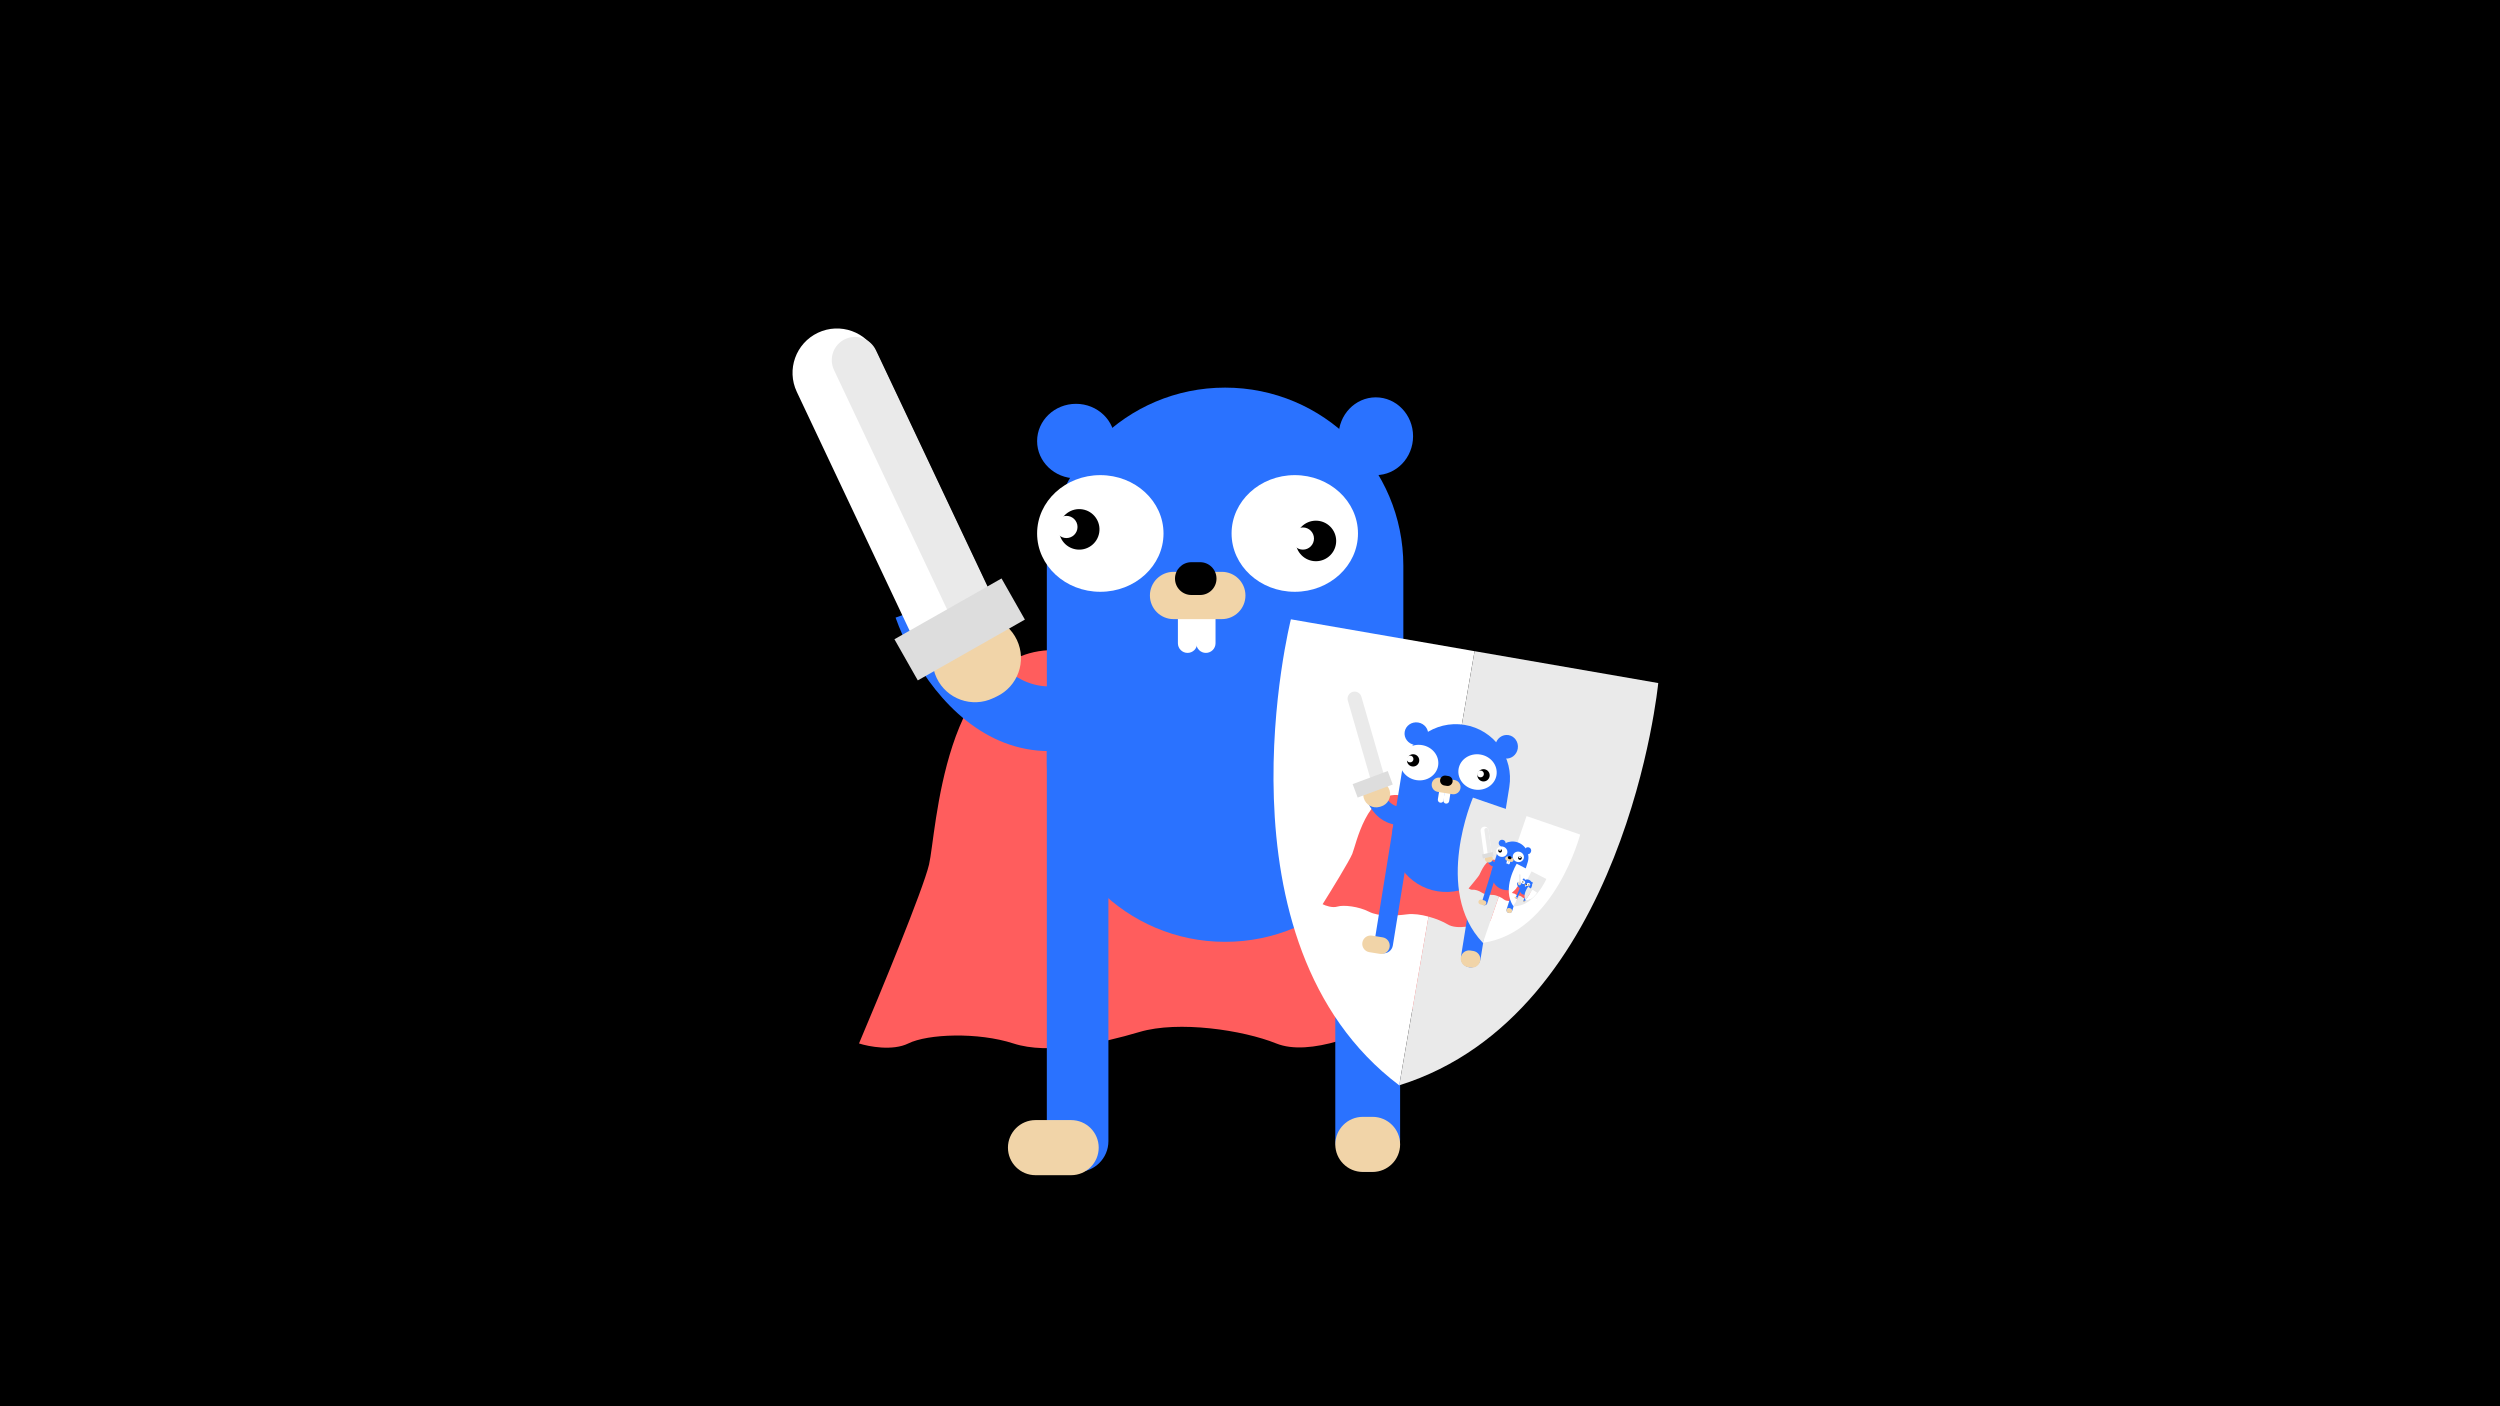 <?xml version="1.0" encoding="utf-8"?>
<!-- Generator: Adobe Illustrator 24.1.2, SVG Export Plug-In . SVG Version: 6.00 Build 0)  -->
<svg version="1.1" xmlns="http://www.w3.org/2000/svg" xmlns:xlink="http://www.w3.org/1999/xlink" x="0px" y="0px"
	 viewBox="0 0 1920 1080" style="enable-background:new 0 0 1920 1080;" xml:space="preserve">
<rect x="0" y="0" width="1920" height="1080" fill="#333333" stroke="none"/>
<style type="text/css">
	.st0{stroke:#000000;stroke-width:6;stroke-linecap:round;stroke-linejoin:round;stroke-miterlimit:10;}
	.st1{fill:#FF5D5D;}
	.st2{fill:#2A72FF;}
	.st3{fill:#F1D4A8;}
	.st4{fill:#FFFFFF;}
	.st5{fill:#EAEAEA;}
	.st6{fill:#DDDDDD;}
</style>
<g id="DESIGNED_BY_FREEPIK">
	<rect x="0" class="st0" width="1920" height="1080"/>
</g>
<g id="OBJECTS">
</g>
<g id="Слой_3">
	<g>
		<path class="st1" d="M1102.68,565.2c-11.95-44.21-48.81-62.39-65.75-65.95H809.14c-85.01,0-89.99,140.74-95.63,164.69
			c-4.52,19.16-37.74,99.6-53.79,137.43c7.64,2.46,25.9,5.89,37.85,0c14.94-7.37,53.46-8.84,80.69,0c27.23,8.84,67.08,0,96.96-8.84
			c29.89-8.84,79.36-1.47,104.93,8.84c25.57,10.31,68.74-7.37,99.62-23.95c30.88-16.58,101.28,21,81.02-14.74
			C1140.53,726.94,1117.62,620.46,1102.68,565.2z"/>
		<path class="st2" d="M940.87,297.69L940.87,297.69c75.61,0,136.9,61.29,136.9,136.9v151.84c0,75.61-61.29,136.9-136.9,136.9l0,0
			c-75.61,0-136.9-61.29-136.9-136.9V434.59C803.97,358.98,865.26,297.69,940.87,297.69z"/>
		<path class="st2" d="M1050.39,544.11L1050.39,544.11c13.75,0,24.89,11.14,24.89,24.89v306.16c0,13.75-11.14,24.89-24.89,24.89l0,0
			c-13.75,0-24.89-11.14-24.89-24.89V569C1025.5,555.26,1036.64,544.11,1050.39,544.11z"/>
		<path class="st2" d="M827.61,544.11L827.61,544.11c13.06,0,23.65,10.59,23.65,23.65v308.65c0,13.06-10.59,23.65-23.65,23.65h0
			c-13.06,0-23.65-10.59-23.65-23.65V567.76C803.97,554.7,814.56,544.11,827.61,544.11z"/>
		<path class="st3" d="M1046.66,857.74h7.47c11.68,0,21.16,9.47,21.16,21.16v0c0,11.68-9.47,21.16-21.16,21.16h-7.47
			c-11.69,0-21.16-9.47-21.16-21.16v0C1025.5,867.21,1034.97,857.74,1046.66,857.74z"/>
		<path class="st3" d="M795.26,860.23h27.38c11.68,0,21.16,9.47,21.16,21.16v0c0,11.68-9.47,21.16-21.16,21.16h-27.38
			c-11.68,0-21.16-9.47-21.16-21.16v0C774.1,869.7,783.57,860.23,795.26,860.23z"/>
		<path class="st2" d="M805.7,576.84c-11.82,0-23.44-2.18-34.66-6.54c-42.04-16.36-70.57-60.3-83.24-95.97l46.82-16.64
			c9.26,26.06,29.69,56.66,54.44,66.3c14.14,5.5,29.09,3.9,45.74-4.92l23.25,43.91C840.64,572.2,822.97,576.84,805.7,576.84z"/>
		<path class="st4" d="M628.2,255.54L628.2,255.54c17.03-8.04,37.35-0.76,45.39,16.27l94.66,200.4
			c8.04,17.03,0.76,37.35-16.27,45.39l0,0c-17.03,8.04-37.35,0.76-45.39-16.27l-94.66-200.4
			C603.89,283.9,611.18,263.58,628.2,255.54z"/>
		<path class="st5" d="M649,260.47L649,260.47c8.89-4.2,19.49-0.4,23.69,8.49l103.36,218.82c4.2,8.89,0.4,19.49-8.49,23.69l0,0
			c-8.89,4.2-19.49,0.4-23.69-8.49L640.51,284.16C636.31,275.27,640.11,264.66,649,260.47z"/>
		<path class="st3" d="M734.89,477.21l2.68-1.27c16.29-7.69,35.73-0.73,43.42,15.56v0c7.69,16.29,0.73,35.73-15.56,43.42l-2.68,1.27
			c-16.29,7.69-35.73,0.73-43.42-15.56l0,0C711.64,504.34,718.61,484.9,734.89,477.21z"/>
		<ellipse class="st4" cx="994.39" cy="409.7" rx="48.54" ry="44.8"/>
		<ellipse class="st2" cx="1056.62" cy="335.03" rx="28.62" ry="29.87"/>
		<ellipse class="st2" cx="826.37" cy="338.76" rx="29.87" ry="28.62"/>
		<circle cx="1010.62" cy="415.45" r="15.57"/>
		<circle class="st4" cx="1000.62" cy="413.6" r="8.52"/>
		<path class="st4" d="M912.04,449.55L912.04,449.55c4.09,0,7.41,3.32,7.41,7.41v37.06c0,4.09-3.32,7.41-7.41,7.41l0,0
			c-4.09,0-7.41-3.32-7.41-7.41v-37.06C904.63,452.87,907.95,449.55,912.04,449.55z"/>
		<path class="st4" d="M926.12,449.55L926.12,449.55c4.09,0,7.41,3.32,7.41,7.41v37.06c0,4.09-3.32,7.41-7.41,7.41l0,0
			c-4.09,0-7.41-3.32-7.41-7.41v-37.06C918.71,452.87,922.03,449.55,926.12,449.55z"/>
		<path class="st3" d="M901.29,439.17h37.06c10.03,0,18.16,8.13,18.16,18.16l0,0c0,10.03-8.13,18.16-18.16,18.16h-37.06
			c-10.03,0-18.16-8.13-18.16-18.16l0,0C883.13,447.3,891.26,439.17,901.29,439.17z"/>
		<path d="M915,431.76h6.67c6.96,0,12.6,5.64,12.6,12.6v0c0,6.96-5.64,12.6-12.6,12.6H915c-6.96,0-12.6-5.64-12.6-12.6v0
			C902.4,437.4,908.04,431.76,915,431.76z"/>
		<ellipse class="st4" cx="845.04" cy="409.7" rx="48.54" ry="44.8"/>
		<ellipse transform="matrix(0.16 -0.987 0.987 0.16 294.918 1159.752)" cx="829.02" cy="406.56" rx="15.57" ry="15.57"/>
		<circle class="st4" cx="819.01" cy="404.71" r="8.52"/>
		
			<rect x="689.34" y="465.14" transform="matrix(0.87 -0.494 0.494 0.87 -142.584 426.808)" class="st6" width="94.54" height="36.32"/>
		<path class="st4" d="M1132.47,500.11l-141.06-24.48c0,0-62.62,247.91,83.19,357.9"/>
		<path class="st5" d="M1132.47,500.11l141.06,24.48c0,0-24.58,254.51-198.93,308.94"/>
		<path class="st1" d="M1160.03,644.86c-1.44-13.87-11.61-21.12-16.51-23.01l-68.29-11.02c-25.48-4.11-33.81,37.96-36.67,44.89
			c-2.28,5.54-16.15,28.12-22.8,38.71c2.17,1.11,7.48,3.03,11.35,1.83c4.84-1.49,16.46-0.07,24.19,3.9
			c7.73,3.97,20.11,3.25,29.5,2.03c9.39-1.21,23.86,3.4,31.03,7.74c7.17,4.34,20.96,1.11,31.03-2.38s29.34,11.21,25-0.51
			C1163.53,695.32,1161.83,662.2,1160.03,644.86z"/>
		<path class="st2" d="M1124.68,556.69L1124.68,556.69c22.7,3.67,38.14,25.04,34.47,47.75l-7.36,45.59
			c-3.67,22.7-25.04,38.14-47.75,34.47h0c-22.7-3.67-38.14-25.04-34.47-47.75l7.36-45.59
			C1080.6,568.45,1101.98,553.02,1124.68,556.69z"/>
		<path class="st2" d="M1145.62,635.99L1145.62,635.99c4.13,0.67,6.93,4.55,6.27,8.68l-14.84,91.94c-0.67,4.13-4.55,6.93-8.68,6.27
			l0,0c-4.13-0.67-6.93-4.55-6.27-8.68l14.84-91.94C1137.6,638.13,1141.49,635.32,1145.62,635.99z"/>
		<path class="st2" d="M1078.72,625.19L1078.72,625.19c3.92,0.63,6.59,4.33,5.95,8.25l-14.96,92.68c-0.63,3.92-4.33,6.59-8.25,5.95
			l0,0c-3.92-0.63-6.59-4.33-5.95-8.25l14.96-92.68C1071.11,627.22,1074.8,624.56,1078.72,625.19z"/>
		<path class="st3" d="M1129.29,729.99l2.24,0.36c3.51,0.57,5.89,3.87,5.33,7.38v0c-0.57,3.51-3.87,5.89-7.38,5.33l-2.24-0.36
			c-3.51-0.57-5.89-3.87-5.33-7.38v0C1122.48,731.81,1125.78,729.42,1129.29,729.99z"/>
		<path class="st3" d="M1053.68,718.55l8.22,1.33c3.51,0.57,5.89,3.87,5.33,7.38v0c-0.57,3.51-3.87,5.89-7.38,5.33l-8.22-1.33
			c-3.51-0.57-5.89-3.87-5.33-7.38v0C1046.87,720.37,1050.17,717.98,1053.68,718.55z"/>
		<path class="st2" d="M1076.17,633.75c-6.08,0-10.72-1.84-13.91-3.77c-8.76-5.3-13.33-15.13-14.7-22.57l13.96-2.56
			c0.83,4.53,3.65,10.3,8.08,12.98c3.43,2.07,7.62,2.29,12.82,0.68l4.21,13.56C1082.78,633.26,1079.29,633.75,1076.17,633.75z"/>
		<path class="st4" d="M1032.83,528.87L1032.83,528.87c5.5-1.59,11.25,1.58,12.84,7.09l18.71,64.77c1.59,5.5-1.58,11.25-7.09,12.84
			l0,0c-5.5,1.59-11.25-1.58-12.84-7.09l-18.71-64.77C1024.16,536.21,1027.33,530.46,1032.83,528.87z"/>
		<path class="st5" d="M1038.84,531.36L1038.84,531.36c2.87-0.83,5.87,0.83,6.7,3.7l20.43,70.72c0.83,2.87-0.83,5.87-3.7,6.7v0
			c-2.87,0.83-5.87-0.83-6.7-3.7l-20.43-70.72C1034.31,535.19,1035.97,532.19,1038.84,531.36z"/>
		<path class="st3" d="M1054.12,600.61l0.87-0.25c5.26-1.52,10.76,1.51,12.28,6.78l0,0c1.52,5.26-1.51,10.76-6.78,12.28l-0.87,0.25
			c-5.26,1.52-10.76-1.51-12.28-6.78l0,0C1045.82,607.63,1048.86,602.13,1054.12,600.61z"/>
		
			<ellipse transform="matrix(0.159 -0.987 0.987 0.159 369.026 1619.215)" class="st4" cx="1135.32" cy="592.91" rx="13.63" ry="14.76"/>
		
			<ellipse transform="matrix(0.159 -0.987 0.987 0.159 406.935 1624.923)" class="st2" cx="1157.63" cy="573.51" rx="9.09" ry="8.71"/>
		
			<ellipse transform="matrix(0.159 -0.987 0.987 0.159 358.577 1548.048)" class="st2" cx="1088.31" cy="563.47" rx="8.71" ry="9.09"/>
		<ellipse transform="matrix(0.159 -0.987 0.987 0.159 370.408 1625.866)" cx="1139.92" cy="595.43" rx="4.73" ry="4.73"/>
		<circle class="st4" cx="1137" cy="594.39" r="2.59"/>
		<path class="st4" d="M1108.66,600.89L1108.66,600.89c1.23,0.2,2.06,1.36,1.87,2.59l-1.8,11.13c-0.2,1.23-1.36,2.06-2.59,1.87l0,0
			c-1.23-0.2-2.06-1.36-1.87-2.59l1.8-11.13C1106.27,601.53,1107.43,600.69,1108.66,600.89z"/>
		<path class="st4" d="M1112.89,601.57L1112.89,601.57c1.23,0.2,2.06,1.36,1.87,2.59l-1.8,11.13c-0.2,1.23-1.36,2.06-2.59,1.87l0,0
			c-1.23-0.2-2.06-1.36-1.87-2.59l1.8-11.13C1110.5,602.21,1111.66,601.37,1112.89,601.57z"/>
		<path class="st3" d="M1105.94,597.25l11.13,1.8c3.01,0.49,5.06,3.32,4.57,6.33l0,0c-0.49,3.01-3.32,5.06-6.33,4.57l-11.13-1.8
			c-3.01-0.49-5.06-3.32-4.57-6.33l0,0C1100.09,598.81,1102.92,596.77,1105.94,597.25z"/>
		<path d="M1110.41,595.69l2,0.32c2.09,0.34,3.51,2.31,3.17,4.39v0c-0.34,2.09-2.31,3.51-4.39,3.17l-2-0.32
			c-2.09-0.34-3.51-2.3-3.17-4.39v0C1106.36,596.77,1108.32,595.35,1110.41,595.69z"/>
		
			<ellipse transform="matrix(0.159 -0.987 0.987 0.159 338.474 1568.853)" class="st4" cx="1090.47" cy="585.67" rx="13.63" ry="14.76"/>
		<ellipse transform="matrix(0.159 -0.987 0.987 0.159 336.257 1562.811)" cx="1085.81" cy="583.95" rx="4.73" ry="4.73"/>
		<circle class="st4" cx="1082.9" cy="582.91" r="2.59"/>
		
			<rect x="1039.97" y="596.99" transform="matrix(0.937 -0.349 0.349 0.937 -143.969 405.753)" class="st6" width="28.76" height="11.05"/>
		<path class="st5" d="M1172.4,626.76l-41.17-14.19c0,0-30.82,71.41,7.63,111.51"/>
		<path class="st4" d="M1172.4,626.76l41.17,14.19c0,0-19.72,75.23-74.71,83.13"/>
		<path class="st1" d="M1171.85,673.94c0.16-4.09-2.49-6.62-3.83-7.38l-19.39-6.06c-7.24-2.26-11.41,9.62-12.54,11.52
			c-0.89,1.51-5.87,7.5-8.24,10.3c0.58,0.41,2.04,1.19,3.22,1c1.47-0.23,4.79,0.67,6.87,2.15c2.08,1.48,5.71,1.79,8.49,1.83
			c2.78,0.04,6.8,1.98,8.7,3.55c1.9,1.56,6.05,1.2,9.12,0.61c3.07-0.59,8.06,4.49,7.29,0.9
			C1170.76,688.75,1171.65,679.06,1171.85,673.94z"/>
		<path class="st2" d="M1165.27,646.83L1165.27,646.83c6.45,2.02,10.04,8.87,8.02,15.32l-4.05,12.94
			c-2.02,6.45-8.87,10.04-15.32,8.02l0,0c-6.45-2.02-10.04-8.87-8.02-15.32l4.05-12.94
			C1151.96,648.41,1158.82,644.82,1165.27,646.83z"/>
		<path class="st2" d="M1168.04,670.76L1168.04,670.76c1.17,0.37,1.83,1.61,1.46,2.79l-8.16,26.1c-0.37,1.17-1.61,1.83-2.79,1.46h0
			c-1.17-0.37-1.83-1.61-1.46-2.79l8.16-26.1C1165.62,671.05,1166.87,670.39,1168.04,670.76z"/>
		<path class="st2" d="M1149.04,664.82L1149.04,664.82c1.11,0.35,1.73,1.53,1.39,2.65l-8.23,26.31c-0.35,1.11-1.53,1.73-2.65,1.39
			l0,0c-1.11-0.35-1.73-1.53-1.39-2.65l8.23-26.31C1146.75,665.1,1147.93,664.48,1149.04,664.82z"/>
		<path class="st3" d="M1159.36,697.4l0.64,0.2c1,0.31,1.55,1.37,1.24,2.37v0c-0.31,1-1.37,1.55-2.37,1.24l-0.64-0.2
			c-1-0.31-1.55-1.37-1.24-2.37l0,0C1157.3,697.64,1158.36,697.09,1159.36,697.4z"/>
		<path class="st3" d="M1137.86,690.91l2.33,0.73c1,0.31,1.55,1.37,1.24,2.37l0,0c-0.31,1-1.37,1.55-2.37,1.24l-2.33-0.73
			c-1-0.31-1.55-1.37-1.24-2.37l0,0C1135.8,691.15,1136.86,690.6,1137.86,690.91z"/>
		<path class="st2" d="M1150.1,666.22c-2.15,0-4.04-0.63-5.56-1.88c-2.58-2.11-3.61-5.57-3.7-8.09l3.55-0.13
			c0.06,1.67,0.73,4.11,2.4,5.48c1.16,0.96,2.74,1.27,4.67,0.96l0.58,3.5C1151.37,666.17,1150.73,666.22,1150.1,666.22z"/>
		<path class="st4" d="M1139.73,634.91L1139.73,634.91c1.67-0.23,3.2,0.93,3.44,2.6l2.73,19.61c0.23,1.67-0.93,3.2-2.6,3.44l0,0
			c-1.67,0.23-3.2-0.93-3.44-2.6l-2.73-19.61C1136.91,636.68,1138.07,635.14,1139.73,634.91z"/>
		<path class="st5" d="M1141.38,635.88L1141.38,635.88c0.87-0.12,1.67,0.49,1.79,1.36l2.98,21.41c0.12,0.87-0.49,1.67-1.36,1.79l0,0
			c-0.87,0.12-1.67-0.49-1.79-1.36l-2.98-21.41C1139.9,636.81,1140.51,636,1141.38,635.88z"/>
		<path class="st3" d="M1142.92,656.65l0.26-0.04c1.59-0.22,3.06,0.89,3.29,2.48l0,0c0.22,1.59-0.89,3.06-2.48,3.29l-0.26,0.04
			c-1.59,0.22-3.06-0.89-3.29-2.48l0,0C1140.22,658.34,1141.33,656.87,1142.92,656.65z"/>
		
			<ellipse transform="matrix(0.298 -0.954 0.954 0.298 190.823 1575.21)" class="st4" cx="1166.85" cy="657.81" rx="4" ry="4.34"/>
		
			<ellipse transform="matrix(0.298 -0.954 0.954 0.298 200.435 1578.867)" class="st2" cx="1174.14" cy="653.1" rx="2.67" ry="2.56"/>
		
			<ellipse transform="matrix(0.298 -0.954 0.954 0.298 192.145 1555.955)" class="st2" cx="1154.41" cy="647.28" rx="2.56" ry="2.67"/>
		<ellipse transform="matrix(0.298 -0.954 0.954 0.298 190.807 1577.033)" cx="1168.08" cy="658.73" rx="1.39" ry="1.39"/>
		<circle class="st4" cx="1167.27" cy="658.31" r="0.76"/>
		<path class="st4" d="M1158.76,659.01L1158.76,659.01c0.35,0.11,0.54,0.48,0.43,0.83l-0.99,3.16c-0.11,0.35-0.48,0.54-0.83,0.43
			l0,0c-0.35-0.11-0.54-0.48-0.43-0.83l0.99-3.16C1158.04,659.1,1158.41,658.9,1158.76,659.01z"/>
		<path class="st4" d="M1159.96,659.39L1159.96,659.39c0.35,0.11,0.54,0.48,0.43,0.83l-0.99,3.16c-0.11,0.35-0.48,0.54-0.83,0.43
			l0,0c-0.35-0.11-0.54-0.48-0.43-0.83l0.99-3.16C1159.24,659.47,1159.61,659.28,1159.96,659.39z"/>
		<path class="st3" d="M1158.12,657.84l3.16,0.99c0.85,0.27,1.33,1.18,1.06,2.03l0,0c-0.27,0.85-1.18,1.33-2.03,1.06l-3.16-0.99
			c-0.85-0.27-1.33-1.18-1.06-2.03l0,0C1156.36,658.05,1157.27,657.57,1158.12,657.84z"/>
		<path d="M1159.49,657.57l0.57,0.18c0.59,0.19,0.92,0.82,0.74,1.41l0,0c-0.19,0.59-0.82,0.92-1.41,0.74l-0.57-0.18
			c-0.59-0.19-0.92-0.82-0.74-1.41l0,0C1158.27,657.72,1158.9,657.39,1159.49,657.57z"/>
		
			<ellipse transform="matrix(0.298 -0.954 0.954 0.298 185.69 1560.263)" class="st4" cx="1154.11" cy="653.83" rx="4" ry="4.34"/>
		<ellipse transform="matrix(0.298 -0.954 0.954 0.298 185.452 1558.554)" cx="1152.83" cy="653.14" rx="1.39" ry="1.39"/>
		<circle class="st4" cx="1152.02" cy="652.71" r="0.76"/>
		
			<rect x="1138.69" y="655.59" transform="matrix(0.977 -0.212 0.212 0.977 -113.296 257.066)" class="st6" width="8.44" height="3.24"/>
		<path class="st4" d="M1176.21,669.2l-11.37-5.85c0,0-11.95,19.47-2.45,32.73"/>
		<path class="st5" d="M1176.21,669.2l11.37,5.85c0,0-8.88,21.04-25.19,21.04"/>
		<path class="st1" d="M1175.46,684.62c0.21-1.3-0.54-2.2-0.94-2.49l-5.93-2.64c-2.21-0.99-3.98,2.63-4.41,3.19
			c-0.34,0.45-2.15,2.16-3.01,2.96c0.17,0.15,0.61,0.46,0.99,0.44c0.48-0.02,1.5,0.39,2.1,0.94c0.6,0.55,1.75,0.78,2.63,0.9
			c0.88,0.12,2.09,0.88,2.63,1.45c0.55,0.57,1.88,0.61,2.87,0.53c1-0.07,2.4,1.73,2.28,0.56
			C1174.56,689.29,1175.2,686.24,1175.46,684.62z"/>
		<path class="st2" d="M1174.38,675.76L1174.38,675.76c1.97,0.88,2.86,3.19,1.98,5.17l-1.77,3.96c-0.88,1.97-3.19,2.86-5.17,1.98
			l0,0c-1.97-0.88-2.86-3.19-1.98-5.17l1.77-3.96C1170.09,675.77,1172.4,674.88,1174.38,675.76z"/>
		<path class="st2" d="M1174.36,683.47L1174.36,683.47c0.36,0.16,0.52,0.58,0.36,0.94l-3.56,7.99c-0.16,0.36-0.58,0.52-0.94,0.36
			l0,0c-0.36-0.16-0.52-0.58-0.36-0.94l3.56-7.99C1173.58,683.47,1174,683.31,1174.36,683.47z"/>
		<path class="st2" d="M1168.55,680.87L1168.55,680.87c0.34,0.15,0.49,0.55,0.34,0.89l-3.59,8.05c-0.15,0.34-0.55,0.49-0.89,0.34
			l0,0c-0.34-0.15-0.49-0.55-0.34-0.89l3.59-8.05C1167.81,680.87,1168.21,680.72,1168.55,680.87z"/>
		<path class="st3" d="M1170.61,691.61l0.19,0.09c0.3,0.14,0.44,0.49,0.31,0.8l0,0c-0.14,0.3-0.49,0.44-0.8,0.31l-0.19-0.09
			c-0.3-0.14-0.44-0.49-0.31-0.8v0C1169.95,691.61,1170.31,691.47,1170.61,691.61z"/>
		<path class="st3" d="M1164.03,688.74l0.71,0.32c0.3,0.14,0.44,0.49,0.31,0.8v0c-0.14,0.3-0.49,0.44-0.8,0.31l-0.71-0.32
			c-0.3-0.14-0.44-0.49-0.31-0.8v0C1163.36,688.75,1163.72,688.61,1164.03,688.74z"/>
		<path class="st2" d="M1169.26,682.59c-1.5,0-2.45-0.64-2.98-1.19c-1.29-1.33-1.25-3.13-1.21-3.65l3.54,0.28
			c-0.02,0.3,0.06,0.73,0.23,0.9c0.11,0.11,0.33,0.11,0.52,0.11l0.16,3.54C1169.42,682.59,1169.34,682.59,1169.26,682.59z"/>
		<path class="st4" d="M1166.71,671.02L1166.71,671.02c0.54-0.01,0.98,0.41,0.99,0.95l0.14,6.33c0.01,0.54-0.42,0.98-0.95,1l0,0
			c-0.54,0.01-0.98-0.41-1-0.95l-0.14-6.33C1165.74,671.48,1166.17,671.03,1166.71,671.02z"/>
		<path class="st5" d="M1167.19,671.4L1167.19,671.4c0.28-0.01,0.51,0.22,0.52,0.5l0.15,6.91c0.01,0.28-0.22,0.51-0.5,0.52l0,0
			c-0.28,0.01-0.51-0.22-0.52-0.5l-0.15-6.91C1166.69,671.63,1166.91,671.4,1167.19,671.4z"/>
		<path class="st3" d="M1166.91,678.05l0.08,0c0.51-0.01,0.94,0.4,0.95,0.91l0,0c0.01,0.51-0.4,0.94-0.91,0.95l-0.08,0
			c-0.51,0.01-0.94-0.4-0.95-0.91l0,0C1165.99,678.48,1166.39,678.06,1166.91,678.05z"/>
		
			<ellipse transform="matrix(0.407 -0.913 0.913 0.407 75.634 1475.168)" class="st4" cx="1174.47" cy="679.31" rx="1.28" ry="1.39"/>
		
			<ellipse transform="matrix(0.407 -0.913 0.913 0.407 78.228 1476.723)" class="st2" cx="1176.96" cy="678.09" rx="0.85" ry="0.82"/>
		
			<ellipse transform="matrix(0.407 -0.913 0.913 0.407 76.999 1469.663)" class="st2" cx="1170.91" cy="675.5" rx="0.82" ry="0.85"/>
		<ellipse transform="matrix(0.407 -0.913 0.913 0.407 75.535 1475.697)" cx="1174.82" cy="679.65" rx="0.44" ry="0.44"/>
		<circle class="st4" cx="1174.58" cy="679.48" r="0.24"/>
		<path class="st4" d="M1171.85,679.39L1171.85,679.39c0.11,0.05,0.15,0.17,0.11,0.28l-0.43,0.97c-0.05,0.11-0.17,0.15-0.28,0.11
			l0,0c-0.11-0.05-0.15-0.17-0.11-0.28l0.43-0.97C1171.62,679.39,1171.74,679.34,1171.85,679.39z"/>
		<path class="st4" d="M1172.22,679.55L1172.22,679.55c0.11,0.05,0.15,0.17,0.11,0.28l-0.43,0.97c-0.05,0.11-0.17,0.15-0.28,0.11
			l0,0c-0.11-0.05-0.15-0.17-0.11-0.28l0.43-0.97C1171.99,679.55,1172.11,679.5,1172.22,679.55z"/>
		<path class="st3" d="M1171.69,678.99l0.97,0.43c0.26,0.12,0.38,0.42,0.26,0.69l0,0c-0.12,0.26-0.42,0.38-0.69,0.26l-0.97-0.43
			c-0.26-0.12-0.38-0.42-0.26-0.69l0,0C1171.12,678.99,1171.43,678.88,1171.69,678.99z"/>
		<path d="M1172.14,678.96l0.17,0.08c0.18,0.08,0.26,0.29,0.18,0.48v0c-0.08,0.18-0.29,0.26-0.48,0.18l-0.17-0.08
			c-0.18-0.08-0.26-0.29-0.18-0.48v0C1171.74,678.96,1171.95,678.88,1172.14,678.96z"/>
		
			<ellipse transform="matrix(0.407 -0.913 0.913 0.407 74.91 1470.581)" class="st4" cx="1170.57" cy="677.57" rx="1.28" ry="1.39"/>
		<ellipse transform="matrix(0.407 -0.913 0.913 0.407 74.931 1470.074)" cx="1170.19" cy="677.3" rx="0.44" ry="0.44"/>
		<circle class="st4" cx="1169.95" cy="677.14" r="0.24"/>
		
			<rect x="1165.53" y="677.71" transform="matrix(0.995 -0.097 0.097 0.995 -60.154 116.099)" class="st6" width="2.7" height="1.04"/>
		<path class="st5" d="M1177.02,683.27l-3.4-2.28c0,0-4.52,5.74-1.99,10.31"/>
		<path class="st4" d="M1177.02,683.27l3.4,2.28c0,0-3.61,6.35-8.79,5.75"/>
	</g>
</g>
</svg>
